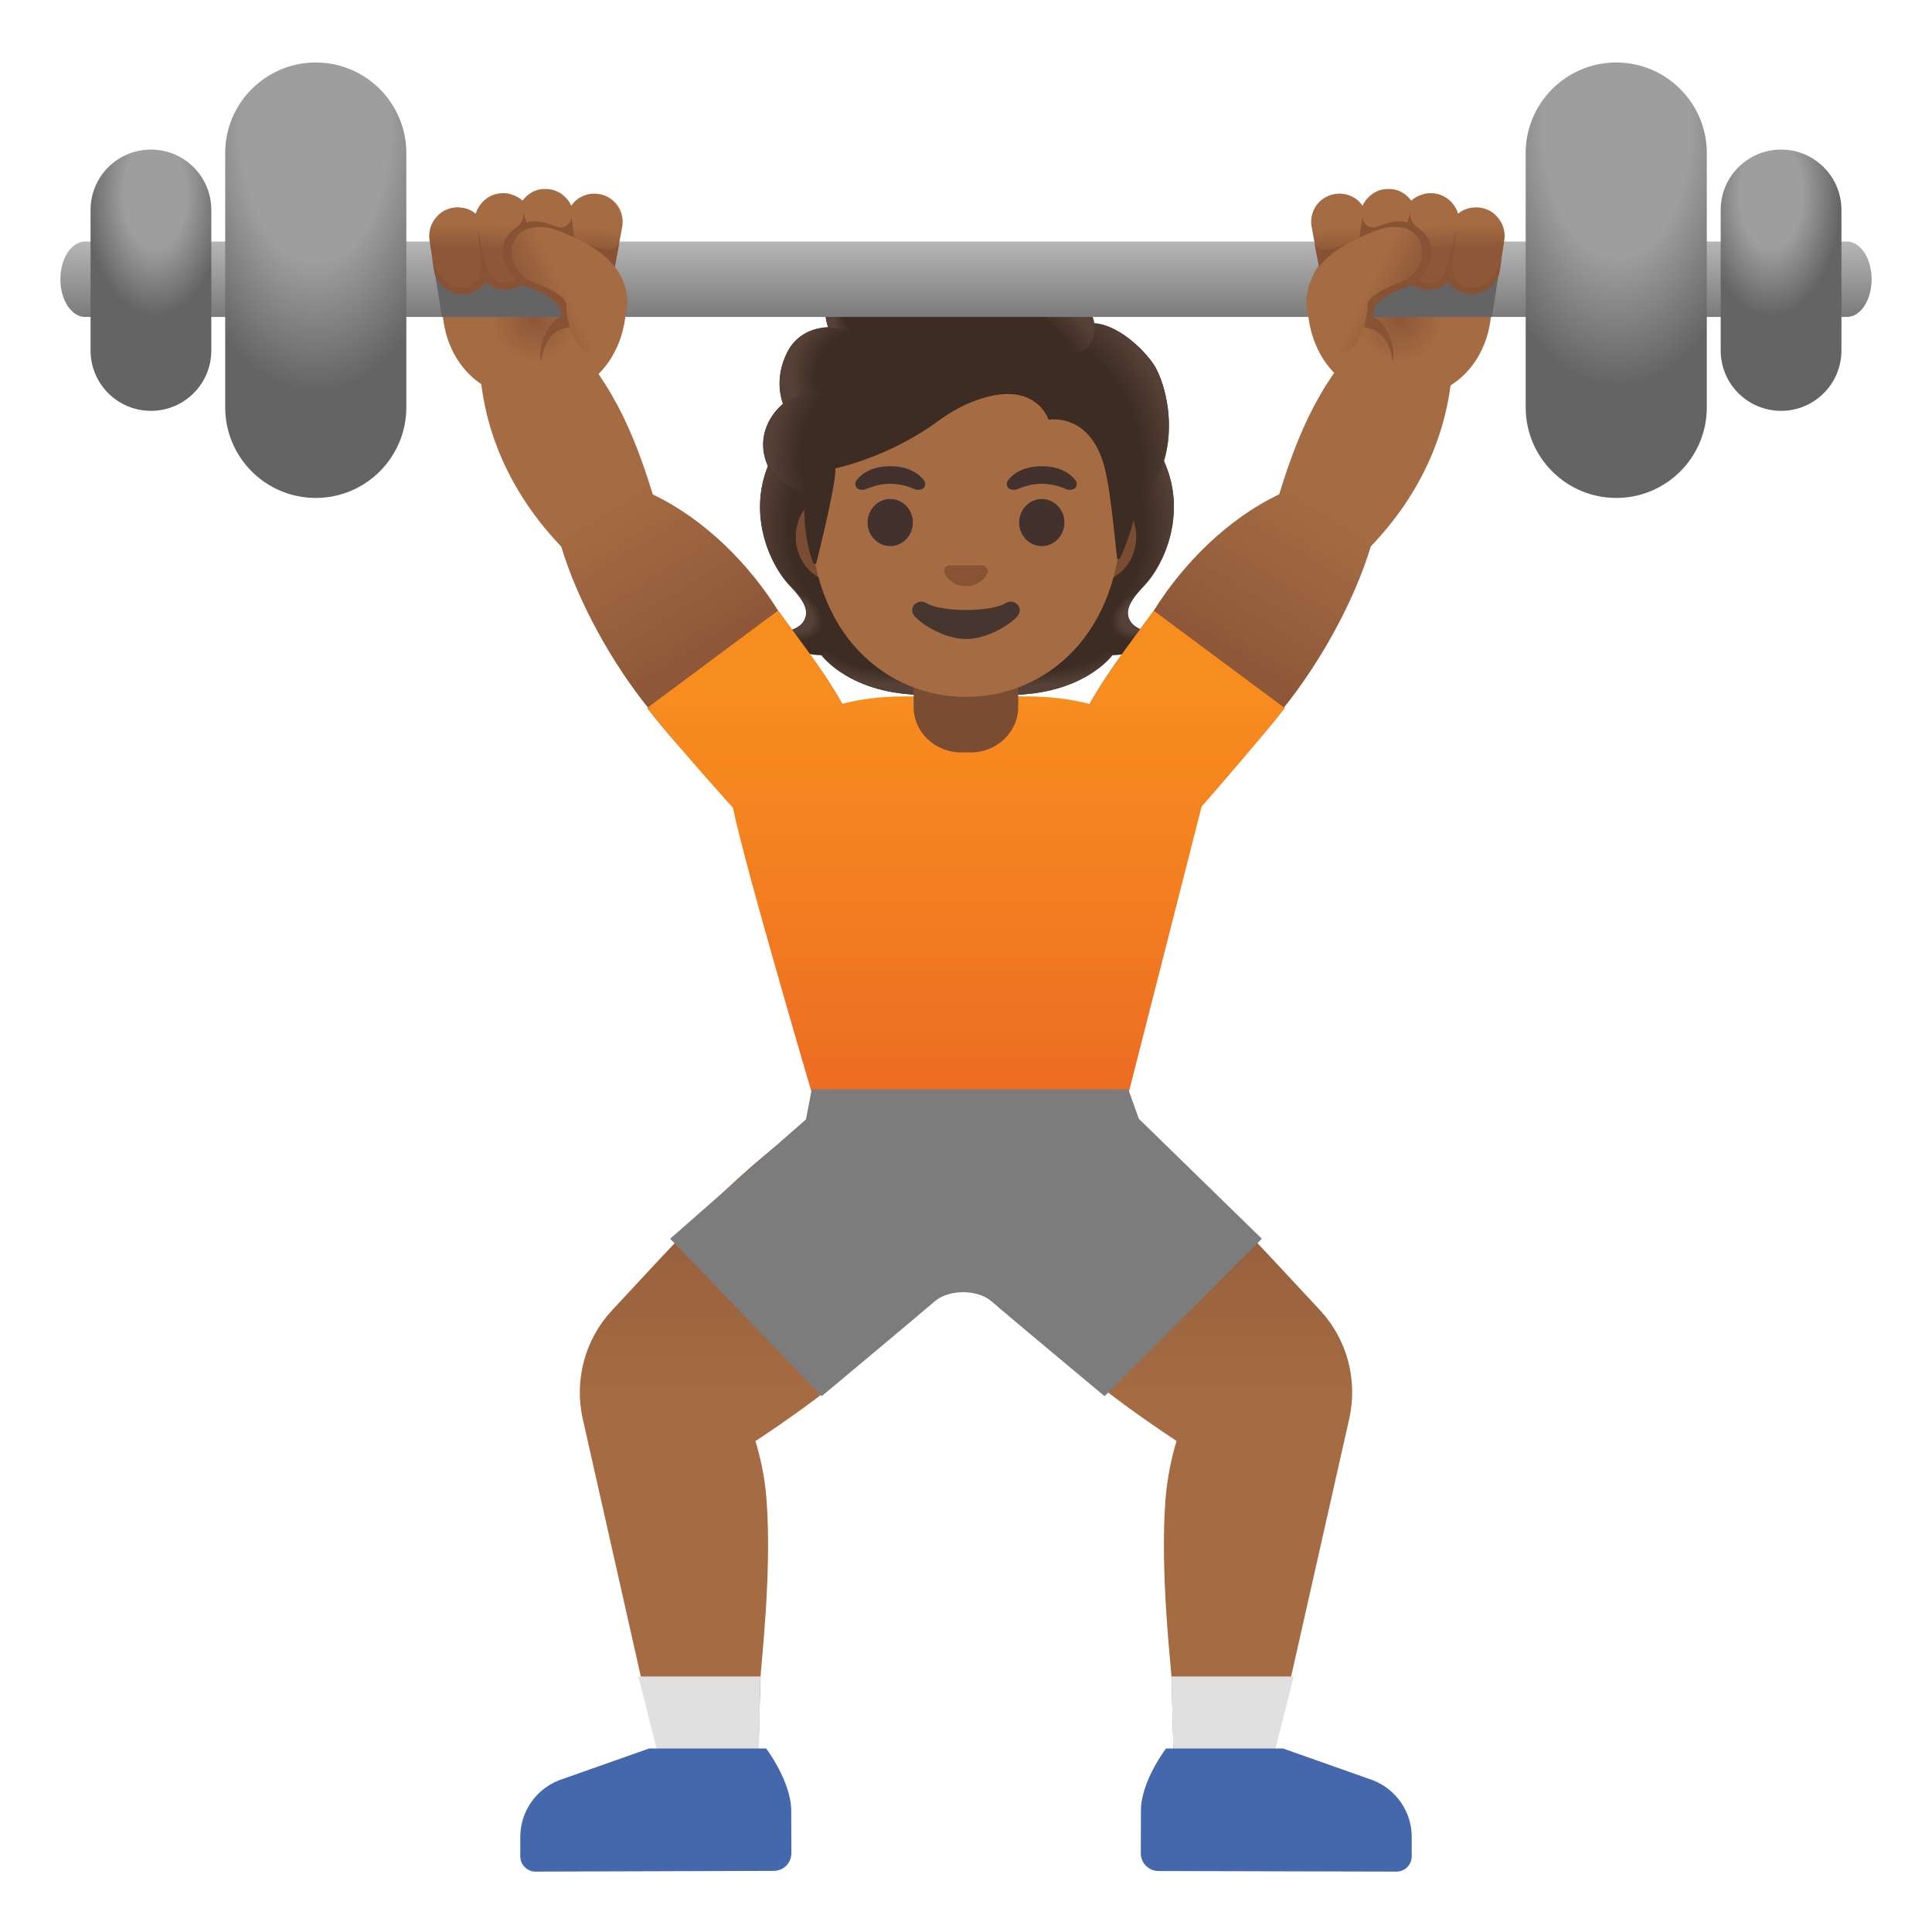 <?xml version="1.0" encoding="utf-8"?>
<!-- Generator: Adobe Illustrator 24.0.3, SVG Export Plug-In . SVG Version: 6.00 Build 0)  -->
<svg version="1.1" id="Layer_1" xmlns="http://www.w3.org/2000/svg" x="0px" y="0px"
     viewBox="0 0 128 128" style="enable-background:new 0 0 128 128;" xml:space="preserve">
<linearGradient id="leg_2_" gradientUnits="userSpaceOnUse" x1="77.018" y1="71.379" x2="77.018" y2="109.706" gradientTransform="matrix(1 0 0 1 0 2)">
	<stop  offset="0" style="stop-color:#8D5738"/>
	<stop  offset="0.5" style="stop-color:#A56C43"/>
</linearGradient>
<path id="leg_1_" style="fill:url(#leg_2_);" d="M87.45,86.8c-1.78-1.92-4.11-4.42-6.15-6.58c-3.96-4.17-8.8-7.29-8.8-7.29
	l-8.05,8.64c0,0,3.13,5.76,7.12,9.19c1.95,1.68,4.39,3.39,6.38,4.71c-0.3,0.99-0.6,2.28-0.73,3.82c-0.38,4.78,0.36,11.08,0.39,11.78
	c0.12,3.66,0.16,6.37,0.16,6.37l6.34-0.02L89.39,94C89.97,91.43,89.25,88.73,87.45,86.8z"/>
<linearGradient id="leg_3_" gradientUnits="userSpaceOnUse" x1="50.982" y1="71.379" x2="50.982" y2="109.706" gradientTransform="matrix(1 0 0 1 0 2)">
	<stop  offset="0" style="stop-color:#8D5738"/>
	<stop  offset="0.5" style="stop-color:#A56C43"/>
</linearGradient>
<path id="leg" style="fill:url(#leg_3_);" d="M55.49,72.93c0,0-4.84,3.12-8.79,7.3c-2.04,2.16-4.37,4.66-6.15,6.58
	c-1.8,1.93-2.52,4.63-1.94,7.2l5.28,23.42l6.34,0.02c0,0,0.04-2.71,0.16-6.37c0.02-0.7,0.77-7,0.39-11.78
	c-0.12-1.54-0.43-2.83-0.73-3.82c1.99-1.32,4.43-3.03,6.38-4.71c3.99-3.43,7.12-9.19,7.12-9.19L55.49,72.93z"/>
<polygon id="sock_1_" style="fill:#E0E0E0;" points="42.29,111.07 43.9,117.42 50.24,117.44 50.38,111.07 "/>
<path id="shoe_1_" style="fill:#4568AD;" d="M52.42,119.94c-0.01-1.92-1.66-4.1-1.66-4.1h-7.75l-5.98,2.11
	c-1.54,0.61-2.56,2.09-2.56,3.75v1.28c0,0.56,0.45,1.02,1.01,1.02l15.79-0.05c0.64,0,1.16-0.52,1.16-1.17L52.42,119.94z"/>
<polygon id="sock" style="fill:#E0E0E0;" points="77.61,111.07 77.78,117.44 84.11,117.42 85.71,111.07 "/>
<path id="shoe" style="fill:#4568AD;" d="M90.97,117.95L85,115.84h-7.75c0,0-1.66,2.18-1.66,4.11l-0.01,2.84
	c0,0.64,0.52,1.16,1.16,1.17L92.52,124c0.56,0,1.01-0.45,1.01-1.02v-1.28C93.53,120.04,92.51,118.56,90.97,117.95z"/>
<g id="hairGroup">
	<path id="hair_3_" style="fill:#3C2C23;" d="M74.86,41.11c-0.39-0.7,0.11-1.42,0.94-2.3c1.33-1.4,2.78-4.66,1.44-7.97
		c0.01-0.02-0.26-0.58-0.26-0.59l-0.56-0.03c-0.18-0.03-6.27-0.04-12.36-0.04s-12.18,0.01-12.36,0.04c0,0-0.82,0.6-0.81,0.62
		c-1.35,3.31,0.1,6.56,1.44,7.97c0.84,0.88,1.33,1.6,0.94,2.3c-0.37,0.68-1.49,0.78-1.49,0.78s0.26,0.7,0.88,1.08
		c0.57,0.35,1.28,0.43,1.76,0.44c0,0,1.9,2.63,6.87,2.63l2.77,0l2.77,0c4.97,0,6.87-2.63,6.87-2.63c0.49-0.01,1.19-0.09,1.76-0.44
		c0.62-0.38,0.88-1.08,0.88-1.08S75.23,41.8,74.86,41.11z"/>
	<g id="hairHighlights_1_">
		
			<radialGradient id="SVGID_1_" cx="109.646" cy="42.861" r="7.242" gradientTransform="matrix(1 0 0 -0.491 -41.072 62.879)" gradientUnits="userSpaceOnUse">
			<stop  offset="0.728" style="stop-color:#554138;stop-opacity:0"/>
			<stop  offset="1" style="stop-color:#554138"/>
		</radialGradient>
		<path style="fill:url(#SVGID_1_);" d="M64.06,46.04v-2.92l8.84-0.7l0.8,0.99c0,0-1.9,2.63-6.87,2.63L64.06,46.04z"/>
		
			<radialGradient id="SVGID_2_" cx="103.996" cy="37.956" r="2.14" gradientTransform="matrix(-0.906 0.424 0.314 0.672 157.967 -28.83)" gradientUnits="userSpaceOnUse">
			<stop  offset="0.663" style="stop-color:#554138"/>
			<stop  offset="1" style="stop-color:#554138;stop-opacity:0"/>
		</radialGradient>
		<path style="fill:url(#SVGID_2_);" d="M73.68,42.14c-1.32-2.01,1.61-2.76,1.61-2.76s0,0,0,0c-0.51,0.63-0.74,1.19-0.44,1.73
			c0.37,0.68,1.49,0.78,1.49,0.78S74.82,43.24,73.68,42.14z"/>
		
			<radialGradient id="SVGID_3_" cx="110.132" cy="34.801" r="9.401" gradientTransform="matrix(-0.075 -0.997 -0.831 0.062 107.303 142.355)" gradientUnits="userSpaceOnUse">
			<stop  offset="0.725" style="stop-color:#554138;stop-opacity:0"/>
			<stop  offset="1" style="stop-color:#554138"/>
		</radialGradient>
		<path style="fill:url(#SVGID_3_);" d="M77.24,30.85c1.31,3.2-0.07,6.5-1.36,7.89c-0.18,0.19-0.93,0.93-1.1,1.52
			c0,0-2.95-4.12-3.83-6.53c-0.18-0.49-0.34-0.99-0.36-1.51c-0.02-0.39,0.04-0.85,0.27-1.18c0.28-0.41,6.24-0.52,6.24-0.52
			C77.09,30.51,77.24,30.85,77.24,30.85z"/>
		
			<radialGradient id="SVGID_4_" cx="59.899" cy="32.408" r="9.401" gradientTransform="matrix(0.075 -0.997 0.831 0.062 26.571 92.41)" gradientUnits="userSpaceOnUse">
			<stop  offset="0.725" style="stop-color:#554138;stop-opacity:0"/>
			<stop  offset="1" style="stop-color:#554138"/>
		</radialGradient>
		<path style="fill:url(#SVGID_4_);" d="M50.89,30.85c-1.31,3.2,0.07,6.5,1.36,7.89c0.18,0.19,0.93,0.93,1.1,1.52
			c0,0,2.95-4.12,3.83-6.53c0.18-0.49,0.34-0.99,0.36-1.51c0.02-0.39-0.04-0.85-0.27-1.18c-0.28-0.41-0.6-0.3-1.06-0.3
			c-0.89,0-4.79-0.23-5.09-0.23C51.13,30.51,50.89,30.85,50.89,30.85z"/>
		
			<radialGradient id="SVGID_5_" cx="61.562" cy="42.861" r="7.242" gradientTransform="matrix(-1 0 0 -0.491 121.124 62.879)" gradientUnits="userSpaceOnUse">
			<stop  offset="0.728" style="stop-color:#554138;stop-opacity:0"/>
			<stop  offset="1" style="stop-color:#554138"/>
		</radialGradient>
		<path style="fill:url(#SVGID_5_);" d="M64.07,46.04v-2.92l-8.84-0.7l-0.8,0.99c0,0,1.9,2.63,6.87,2.63L64.07,46.04z"/>
		
			<radialGradient id="SVGID_6_" cx="52.1" cy="39.099" r="2.14" gradientTransform="matrix(0.906 0.424 -0.314 0.672 17.533 -7.604)" gradientUnits="userSpaceOnUse">
			<stop  offset="0.663" style="stop-color:#554138"/>
			<stop  offset="1" style="stop-color:#554138;stop-opacity:0"/>
		</radialGradient>
		<path style="fill:url(#SVGID_6_);" d="M54.46,42.14c1.33-2.01-1.61-2.76-1.61-2.76s0,0,0,0c0.51,0.63,0.74,1.19,0.44,1.73
			c-0.37,0.68-1.49,0.78-1.49,0.78S53.31,43.24,54.46,42.14z"/>
	</g>
</g>
<linearGradient id="arm_2_" gradientUnits="userSpaceOnUse" x1="80.671" y1="41.656" x2="93.508" y2="20.633" gradientTransform="matrix(1 0 0 1 0 2)">
	<stop  offset="0" style="stop-color:#8D5738"/>
	<stop  offset="0.5" style="stop-color:#A56C43"/>
</linearGradient>
<path id="arm_1_" style="fill:url(#arm_2_);" d="M96.26,23.12l-4.54-2.29c-3.63,3.56-5.35,6.61-6.97,11.92
	c-3.43,1.63-6.39,4.62-8.31,7.71c-2.04,2.81-3.32,4.37-4.79,7.16c-1.11,2.12-0.31,4.48,1.7,5.95c0.95,0.7,1.72,1,2.47,1
	c0.84,0,1.64-0.39,2.62-1.05c2.07-1.18,4.88-4.3,6.68-6.62l-0.05-0.03c2.29-2.85,4.6-6.87,5.75-10.67
	C94.04,32.84,96.26,28.43,96.26,23.12z"/>
<linearGradient id="arm_3_" gradientUnits="userSpaceOnUse" x1="47.197" y1="41.477" x2="34.267" y2="20.733" gradientTransform="matrix(1 0 0 1 0 2)">
	<stop  offset="0" style="stop-color:#8D5738"/>
	<stop  offset="0.5" style="stop-color:#A56C43"/>
</linearGradient>
<path id="arm" style="fill:url(#arm_3_);" d="M56.35,47.63c-1.47-2.79-2.75-4.35-4.79-7.16c-1.92-3.09-4.88-6.08-8.31-7.71
	c-1.63-5.33-3.35-8.37-6.98-11.93l-4.53,2.3c0,5.31,2.22,9.71,5.44,13.08c1.15,3.79,3.45,7.82,5.75,10.67l-0.05,0.03
	c1.8,2.32,4.61,5.44,6.68,6.62c0.98,0.66,1.78,1.05,2.62,1.05c0.75,0,1.52-0.31,2.47-1C56.65,52.11,57.46,49.74,56.35,47.63z"/>
<linearGradient id="shirt_1_" gradientUnits="userSpaceOnUse" x1="64" y1="44.123" x2="64" y2="69.62" gradientTransform="matrix(1 0 0 1 0 2)">
	<stop  offset="0" style="stop-color:#F78C1F"/>
	<stop  offset="0.494" style="stop-color:#F37F20"/>
	<stop  offset="1" style="stop-color:#ED6D23"/>
</linearGradient>
<path id="shirt" style="fill:url(#shirt_1_);" d="M76.44,40.46c-1.79,2.46-2.99,3.97-4.25,6.18c-1.23-0.32-2.62-0.5-4.16-0.5h-8.17
	c-1.51,0-2.86,0.18-4.06,0.49c-1.26-2.21-2.46-3.72-4.25-6.18l-8.67,6.45c1.8,2.32,5.68,6.62,5.68,6.62
	c0.83,4.06,5.61,20.2,5.61,20.2h20.27l5.17-20.28c0,0,3.75-4.28,5.51-6.53L76.44,40.46z"/>
<path id="neck" style="fill:#7A4C32;" d="M60.53,46.84c0,1.66,1.41,3.01,3.15,3.01h0.63c1.74,0,3.15-1.35,3.15-3.01v-3.67h-6.93
	L60.53,46.84z"/>
<path id="ears" style="fill:#7A4C32;" d="M55.54,38.6c-1.55,0-2.82-1.36-2.82-3.03s1.26-3.03,2.82-3.03h16.92
	c1.55,0,2.82,1.36,2.82,3.03s-1.26,3.03-2.82,3.03H55.54z"/>
<path id="head" style="fill:#A56C43;" d="M64,19.95L64,19.95L64,19.95c-5.36,0-10.32,5.73-10.32,13.97c0,8.2,5.11,12.25,10.32,12.25
	s10.32-4.05,10.32-12.25C74.32,25.68,69.36,19.95,64,19.95z"/>
<path id="nose" style="fill:#875334;" d="M65.19,37.49c-0.03-0.01-0.07-0.02-0.1-0.03H62.9c-0.03,0-0.07,0.01-0.1,0.03
	c-0.2,0.08-0.31,0.29-0.21,0.51c0.09,0.22,0.53,0.83,1.41,0.83c0.88,0,1.31-0.61,1.41-0.83C65.5,37.78,65.39,37.57,65.19,37.49z"/>
<path id="mouth" style="fill:#473530;" d="M66.6,39.97c-0.99,0.59-4.22,0.59-5.2,0c-0.57-0.34-1.15,0.18-0.91,0.69
	c0.23,0.51,2,1.68,3.52,1.68s3.27-1.17,3.5-1.68S67.17,39.63,66.6,39.97z"/>
<g id="eyes">
	<ellipse style="fill:#42312C;" cx="58.98" cy="34.62" rx="1.5" ry="1.56"/>
	<ellipse style="fill:#42312C;" cx="69.02" cy="34.62" rx="1.5" ry="1.56"/>
</g>
<g id="eyebrows">
	<path style="fill:#42312C;" d="M61.21,31.82c-0.29-0.38-0.95-0.93-2.23-0.93c-1.29,0-1.95,0.55-2.23,0.93
		c-0.13,0.17-0.09,0.36-0.01,0.48c0.08,0.11,0.32,0.21,0.59,0.12s0.78-0.36,1.65-0.37c0.87,0.01,1.39,0.27,1.65,0.37
		c0.27,0.09,0.51-0.01,0.59-0.12C61.31,32.18,61.34,31.99,61.21,31.82z"/>
	<path style="fill:#42312C;" d="M71.25,31.82c-0.29-0.38-0.95-0.93-2.23-0.93c-1.29,0-1.95,0.55-2.23,0.93
		c-0.13,0.17-0.09,0.36-0.01,0.48c0.08,0.11,0.32,0.21,0.59,0.12s0.78-0.36,1.65-0.37c0.87,0.01,1.39,0.27,1.65,0.37
		c0.27,0.09,0.51-0.01,0.59-0.12C71.35,32.18,71.38,31.99,71.25,31.82L71.25,31.82z"/>
</g>
<g id="hairGroup_1_">
	<path id="hair_2_" style="fill:#3C2C23;" d="M76.46,24.19c-0.75-1.14-2.45-2.67-3.96-2.77c-0.24-1.46-1.81-2.7-3.32-3.17
		c-4.09-1.3-6.75,0.16-8.19,0.94c-0.3,0.16-2.22,1.23-3.56,0.46c-0.84-0.48-0.83-1.77-0.83-1.77s-2.64,1-1.74,3.8
		c-0.9,0.04-2.09,0.42-2.72,1.69c-0.75,1.51-0.48,2.78-0.27,3.39c-0.78,0.66-1.76,2.07-1.09,3.9c0.51,1.38,2.53,2.01,2.53,2.01
		c-0.14,2.48,0.32,4,0.56,4.62c0.04,0.11,0.2,0.1,0.22-0.01c0.31-1.23,1.35-5.5,1.25-6.25c0,0,3.51-0.7,6.85-3.16
		c0.68-0.5,1.42-0.93,2.2-1.24c4.2-1.67,5.08,1.18,5.08,1.18s2.91-0.56,3.79,3.49c0.33,1.52,0.56,3.94,0.74,5.64
		c0.01,0.12,0.18,0.15,0.22,0.03c0.29-0.67,0.88-2.01,1.02-3.37c0.05-0.48,1.34-1.11,1.9-3.17C77.92,27.65,77,25.01,76.46,24.19z"/>
	<g id="hairHighlights">
		
			<radialGradient id="SVGID_7_" cx="69.378" cy="29.603" r="11.019" gradientTransform="matrix(0.308 0.952 -0.706 0.228 69.195 -43.035)" gradientUnits="userSpaceOnUse">
			<stop  offset="0.699" style="stop-color:#554138;stop-opacity:0"/>
			<stop  offset="1" style="stop-color:#554138"/>
		</radialGradient>
		<path style="fill:url(#SVGID_7_);" d="M75.27,33.58c0.05-0.48,1.34-1.11,1.9-3.17c0.06-0.22,0.11-0.44,0.15-0.67
			c0.45-2.5-0.36-4.8-0.86-5.56c-0.7-1.06-2.2-2.44-3.62-2.73c-0.12-0.02-0.24-0.03-0.36-0.04c0,0,0.1,0.66-0.17,1.19
			c-0.35,0.69-1.05,0.85-1.05,0.85C74.96,27.17,74.7,30.27,75.27,33.58z"/>
		
			<radialGradient id="SVGID_8_" cx="58.541" cy="16.376" r="2.889" gradientTransform="matrix(0.881 0.473 -0.56 1.045 16.479 -27.056)" gradientUnits="userSpaceOnUse">
			<stop  offset="0.58" style="stop-color:#554138"/>
			<stop  offset="1" style="stop-color:#554138;stop-opacity:0"/>
		</radialGradient>
		<path style="fill:url(#SVGID_8_);" d="M61.89,18.71c-0.34,0.16-0.64,0.33-0.9,0.47c-0.3,0.16-2.22,1.23-3.56,0.46
			c-0.83-0.47-0.83-1.73-0.83-1.77c-0.38,0.49-1.53,3.95,1.83,4.18c1.45,0.1,2.35-1.17,2.88-2.24
			C61.5,19.43,61.81,18.86,61.89,18.71z"/>
		
			<radialGradient id="SVGID_9_" cx="164.404" cy="66.859" r="8.882" gradientTransform="matrix(-0.938 -0.394 0.218 -0.528 204.944 123.14)" gradientUnits="userSpaceOnUse">
			<stop  offset="0.699" style="stop-color:#554138;stop-opacity:0"/>
			<stop  offset="1" style="stop-color:#554138"/>
		</radialGradient>
		<path style="fill:url(#SVGID_9_);" d="M68.75,18.11c2.26,0.61,3.37,1.76,3.74,3.3c0.11,0.45,0.24,4.66-7.8-0.12
			c-2.99-1.78-2.17-2.9-1.82-3.02C64.23,17.78,66.22,17.43,68.75,18.11z"/>
		
			<radialGradient id="SVGID_10_" cx="57.734" cy="18.539" r="2.652" gradientTransform="matrix(1 0 0 1.223 0 -2.322)" gradientUnits="userSpaceOnUse">
			<stop  offset="0.702" style="stop-color:#554138;stop-opacity:0"/>
			<stop  offset="1" style="stop-color:#554138"/>
		</radialGradient>
		<path style="fill:url(#SVGID_10_);" d="M56.59,17.87c-0.01,0-0.01,0-0.02,0.01c0,0,0,0,0,0c-0.29,0.12-2.55,1.17-1.71,3.79
			l2.41,0.39C55.15,19.9,56.6,17.86,56.59,17.87C56.6,17.86,56.6,17.87,56.59,17.87z"/>
		
			<radialGradient id="SVGID_11_" cx="59.595" cy="24.791" r="4.974" gradientTransform="matrix(-0.966 -0.26 0.243 -0.904 108.89 62.925)" gradientUnits="userSpaceOnUse">
			<stop  offset="0.66" style="stop-color:#554138;stop-opacity:0"/>
			<stop  offset="1" style="stop-color:#554138"/>
		</radialGradient>
		<path style="fill:url(#SVGID_11_);" d="M56.36,21.91l-1.49-0.24c-0.06,0-0.26,0.02-0.36,0.03c-0.84,0.12-1.82,0.55-2.36,1.66
			c-0.57,1.19-0.56,2.22-0.4,2.9c0.04,0.23,0.14,0.49,0.14,0.49s0.74-0.7,2.49-0.74L56.36,21.91z"/>
		
			<radialGradient id="SVGID_12_" cx="56.063" cy="28.232" r="5.222" gradientTransform="matrix(0.991 0.136 -0.192 1.392 6.058 -17.103)" gradientUnits="userSpaceOnUse">
			<stop  offset="0.598" style="stop-color:#554138;stop-opacity:0"/>
			<stop  offset="1" style="stop-color:#554138"/>
		</radialGradient>
		<path style="fill:url(#SVGID_12_);" d="M51.81,26.81c-0.73,0.65-1.72,2.1-0.99,3.9c0.55,1.36,2.5,1.95,2.5,1.95
			c0,0.01,0.39,0.12,0.59,0.12L54.37,26c-0.94,0-1.84,0.28-2.42,0.68C51.96,26.7,51.81,26.8,51.81,26.81z"/>
	</g>
</g>
<radialGradient id="hand_2_" cx="35.39" cy="19.198" r="5.677" gradientTransform="matrix(1 0 0 1 0 2)" gradientUnits="userSpaceOnUse">
	<stop  offset="0" style="stop-color:#8D5738"/>
	<stop  offset="0.5" style="stop-color:#A56C43"/>
</radialGradient>
<path id="hand_1_" style="fill:url(#hand_2_);" d="M40.26,17.16c-0.9-0.53-5.17-1.2-8.12-1.2c-1.62,0-2.83,0.21-2.83,0.76
	l-0.01,3.43c-0.01,3.45,2.24,6.27,5.96,6.28h0.01C42.01,26.43,42.54,18.49,40.26,17.16z"/>
<path id="tone_3_" style="fill:#875334;" d="M40.02,20.82c-0.04,0.13-0.39,0.26-0.77,0.36h-0.01c-0.44,0.11-0.96,0.33-1.93,0.6
	c-1.35,0.38-1.46,2.19-1.46,2.19c-0.25-0.94,0.39-2.59,1.28-2.97v-0.01c0.42-0.2,0.89-0.31,1.39-0.39c0.08-0.01,0.28-0.02,0.53-0.01
	h0.01C39.51,20.6,40.07,20.66,40.02,20.82z"/>
<g id="weights">
	
		<linearGradient id="SVGID_13_" gradientUnits="userSpaceOnUse" x1="64" y1="13.379" x2="64" y2="19.437" gradientTransform="matrix(1 0 0 1 0 2)">
		<stop  offset="0" style="stop-color:#BDBDBD"/>
		<stop  offset="1" style="stop-color:#757575"/>
	</linearGradient>
	<path style="fill:url(#SVGID_13_);" d="M124,18.5c0,1.38-0.73,2.5-1.64,2.5H5.64c-0.9,0-1.64-1.12-1.64-2.5S4.74,16,5.64,16h116.71
		C123.26,16,124,17.12,124,18.5z"/>
	
		<radialGradient id="SVGID_14_" cx="-102.258" cy="115.861" r="24.348" gradientTransform="matrix(1.230000e-13 0.902 0.507 -3.900000e-14 -37.874 100.877)" gradientUnits="userSpaceOnUse">
		<stop  offset="0.396" style="stop-color:#9E9E9E"/>
		<stop  offset="0.79" style="stop-color:#646464"/>
	</radialGradient>
	<path style="fill:url(#SVGID_14_);" d="M20.92,32.99c3.31,0,6-2.69,6-6V10.14c0-3.31-2.69-6-6-6s-6,2.69-6,6v16.85
		C14.92,30.3,17.6,32.99,20.92,32.99z"/>
	
		<radialGradient id="SVGID_15_" cx="-1251.918" cy="123.75" r="24.348" gradientTransform="matrix(-1.230000e-13 0.902 -0.507 -3.900000e-14 169.876 1137.497)" gradientUnits="userSpaceOnUse">
		<stop  offset="0.396" style="stop-color:#9E9E9E"/>
		<stop  offset="0.79" style="stop-color:#646464"/>
	</radialGradient>
	<path style="fill:url(#SVGID_15_);" d="M107.08,32.99c-3.31,0-6-2.69-6-6V10.14c0-3.31,2.69-6,6-6s6,2.69,6,6v16.85
		C113.08,30.3,110.4,32.99,107.08,32.99z"/>
	
		<radialGradient id="SVGID_16_" cx="-172.46" cy="114.075" r="3.543" gradientTransform="matrix(1.333 0 0 -2.306 240.163 275.933)" gradientUnits="userSpaceOnUse">
		<stop  offset="0.441" style="stop-color:#9E9E9E"/>
		<stop  offset="0.985" style="stop-color:#646464"/>
	</radialGradient>
	<path style="fill:url(#SVGID_16_);" d="M10,27.22c2.21,0,4-1.79,4-4v-9.31c0-2.21-1.79-4-4-4s-4,1.79-4,4v9.31
		C6,25.43,7.79,27.22,10,27.22z"/>
	
		<radialGradient id="SVGID_17_" cx="-1204.1" cy="114.075" r="3.543" gradientTransform="matrix(-1.333 0 0 -2.306 -1487.734 275.933)" gradientUnits="userSpaceOnUse">
		<stop  offset="0.441" style="stop-color:#9E9E9E"/>
		<stop  offset="0.985" style="stop-color:#646464"/>
	</radialGradient>
	<path style="fill:url(#SVGID_17_);" d="M118,27.22c-2.21,0-4-1.79-4-4v-9.31c0-2.21,1.79-4,4-4s4,1.79,4,4v9.31
		C122,25.43,120.21,27.22,118,27.22z"/>
</g>
<polygon id="bar_x5F_shadow_1_" style="fill:#646464;" points="38.61,21 29.28,21 28.48,16 38.61,16 "/>
<linearGradient id="finger_4_" gradientUnits="userSpaceOnUse" x1="34.798" y1="14.626" x2="34.903" y2="11.312" gradientTransform="matrix(1 0 0 1 0 2)">
	<stop  offset="0" style="stop-color:#8D5738"/>
	<stop  offset="0.5" style="stop-color:#A56C43"/>
</linearGradient>
<path id="finger_3_" style="fill:url(#finger_4_);" d="M41.22,15.04l-0.29,1.55l-0.06,0.34l-0.14,0.75l-0.08,0.44
	c-0.17,0.9-0.96,1.53-1.84,1.53c-0.11,0-0.23-0.01-0.34-0.03c-0.46-0.08-0.85-0.32-1.12-0.68c-0.33,0.3-0.76,0.47-1.23,0.47
	c-0.28,0-1.16-0.39-1.31-0.54c-0.04-0.04-0.08-0.08-0.11-0.13c-0.04,0.03-0.08,0.07-0.12,0.1c-0.02,0.01-0.59,0.35-1.17,0.34
	c-0.54-0.01-1.08-0.34-1.24-0.5c-0.16,0.23-0.38,0.43-0.64,0.57c-0.18,0.11-0.38,0.18-0.6,0.21c-0.1,0.02-0.2,0.03-0.3,0.03
	c-0.4,0-0.79-0.13-1.11-0.37c-0.42-0.3-0.69-0.74-0.76-1.24l-0.13-0.85v-0.01l-0.17-1.09c-0.08-0.5,0.04-1,0.34-1.41
	c0.3-0.42,0.74-0.69,1.24-0.76c0.12-0.02,0.24-0.03,0.36-0.02c0.03,0,0.07,0,0.1,0.01c0.32,0.02,0.64,0.13,0.92,0.33
	c0.04,0.03,0.07,0.06,0.1,0.08c0.06-0.23,0.18-0.45,0.33-0.63c0.04-0.06,0.08-0.11,0.13-0.16c0.06-0.07,0.11-0.1,0.13-0.12
	c0.01,0,0.01-0.01,0.01-0.01c0.3-0.26,0.69-0.42,1.12-0.44c0.14-0.01,0.28,0,0.41,0.02c0.1,0.02,0.19,0.05,0.28,0.08
	c0.26,0.08,0.49,0.21,0.69,0.39c0.06-0.08,0.13-0.16,0.2-0.23c0.1-0.1,0.21-0.19,0.32-0.26c0.06-0.04,0.13-0.07,0.19-0.11
	c0.25-0.12,0.53-0.18,0.82-0.17c0.32,0,0.63,0.08,0.91,0.24c0.05,0.02,0.09,0.05,0.13,0.08c0.1,0.07,0.19,0.15,0.28,0.24
	c0.16,0.16,0.29,0.35,0.38,0.55c0.12-0.18,0.28-0.35,0.47-0.48c0.04-0.03,0.09-0.06,0.14-0.08c0.2-0.11,0.41-0.19,0.63-0.22
	c0.21-0.03,0.42-0.03,0.63,0.01c0.5,0.09,0.92,0.37,1.21,0.78C41.21,14.06,41.31,14.55,41.22,15.04z"/>
<path id="pants" style="fill:#7C7C7C;" d="M75.45,74.12l-0.7-1.96H53.78l-0.38,2l-9,7.91L54.44,92.5c0,0,6.79-5.67,7.4-6.21
	c0.67-0.6,1.48-0.67,1.97-0.68c0.49,0.01,1.3,0.08,1.97,0.68c0.61,0.55,7.4,6.21,7.4,6.21L83.6,82.07L75.45,74.12z"/>
<path id="tone_2_" style="fill:#875334;" d="M41.03,16.12c-0.35,0.9-2.25,0.04-2.97-0.33c-0.11-0.88-0.22-1.46-0.22-1.46s0,0,0,0.01
	c0.03,0.5-0.47,0.86-0.94,0.68c-0.53-0.21-1.14-0.38-1.58-0.36c-0.17,0.01-0.31,0.04-0.44,0.08c-0.12-0.39-0.19-0.65-0.19-0.65
	s0,0.04,0,0.11c-0.02,0.34-0.18,0.66-0.46,0.85c-1.09,0.71-1.37,2.05-0.08,3.48c-0.44,0.3-1.13,0.28-1.52-0.12
	c-0.5-0.5-0.71-2.09-1-3.27c0.09,0.84,0.34,2.34,0.22,2.92c-0.15,0.7-0.85,1.14-1.55,0.97c-0.61-0.15-1.33-0.64-1.68-1.99l0.13,0.85
	c0.07,0.5,0.34,0.94,0.76,1.24c0.32,0.24,0.71,0.37,1.11,0.37c0.1,0,0.2-0.01,0.3-0.03c0.19-0.03,0.36-0.09,0.52-0.17
	c0.01-0.01,0.03-0.01,0.04-0.02c0.01-0.01,0.03-0.01,0.04-0.02l0,0c0.42-0.23,0.63-0.55,0.64-0.57c0.05,0.08,0.57,0.51,1.2,0.51
	c0.87,0,1.21-0.35,1.21-0.35c0.08,0.05,0.16,0.09,0.24,0.12c0.06,0.02,2.4,0.81,2.31,1.7c-0.01,0.11,0,0.22,0.01,0.33v0.04
	c0,0,0,0,0,0.01c0.03,0.26,0.09,0.51,0.18,0.74l0.01-0.01c0.24-0.19,0.82-0.03,0.87-0.37c0.19-1.29,0.14-2.83,0.02-4.15l2.52,0.42
	L41.03,16.12z"/>
<linearGradient id="finger_5_" gradientUnits="userSpaceOnUse" x1="35.008" y1="18.332" x2="40.307" y2="15.679" gradientTransform="matrix(1 0 0 1 0 2)">
	<stop  offset="0" style="stop-color:#8D5738"/>
	<stop  offset="0.469" style="stop-color:#A56C43"/>
</linearGradient>
<path id="finger_2_" style="fill:url(#finger_5_);" d="M41.51,19.38c-0.49-2.69-3.74-3.81-4.96-4.24c-0.15-0.05-2.38-0.58-2.65,1.4
	c-0.12,0.86,0.53,1.8,1.36,2.12c2.27,0.87,2.26,1.35,2.26,1.67c-0.01,0.83,0.45,2.4,1.17,2.87c0.15,0.1,0.32,0.16,0.48,0.16
	c0.1,0,0.2-0.02,0.3-0.06C40.88,22.71,41.79,20.95,41.51,19.38z"/>
<radialGradient id="hand_3_" cx="39.39" cy="19.198" r="5.677" gradientTransform="matrix(-1 0 0 1 132.12 2)" gradientUnits="userSpaceOnUse">
	<stop  offset="0" style="stop-color:#8D5738"/>
	<stop  offset="0.5" style="stop-color:#A56C43"/>
</radialGradient>
<path id="hand" style="fill:url(#hand_3_);" d="M87.86,17.16c0.9-0.53,5.17-1.2,8.12-1.2c1.62,0,2.83,0.21,2.83,0.76l0.01,3.43
	c0.01,3.45-2.24,6.27-5.96,6.28h-0.01C86.11,26.43,85.57,18.49,87.86,17.16z"/>
<path id="tone_1_" style="fill:#875334;" d="M88.1,20.82c0.04,0.13,0.39,0.26,0.77,0.36h0.01c0.44,0.11,0.96,0.33,1.93,0.6
	c1.35,0.38,1.46,2.19,1.46,2.19c0.25-0.94-0.39-2.59-1.28-2.97v-0.01c-0.42-0.2-0.89-0.31-1.39-0.39c-0.08-0.01-0.28-0.02-0.53-0.01
	h-0.01C88.61,20.6,88.05,20.66,88.1,20.82z"/>
<polygon id="bar_x5F_shadow" style="fill:#646464;" points="89.51,16 99.64,16 98.84,21 89.51,21 "/>
<linearGradient id="finger_6_" gradientUnits="userSpaceOnUse" x1="38.798" y1="14.626" x2="38.903" y2="11.312" gradientTransform="matrix(-1 0 0 1 132.12 2)">
	<stop  offset="0" style="stop-color:#8D5738"/>
	<stop  offset="0.5" style="stop-color:#A56C43"/>
</linearGradient>
<path id="finger_1_" style="fill:url(#finger_6_);" d="M86.9,15.04l0.29,1.55l0.06,0.34l0.14,0.75l0.08,0.44
	c0.17,0.9,0.96,1.53,1.84,1.53c0.11,0,0.23-0.01,0.34-0.03c0.46-0.08,0.85-0.32,1.12-0.68c0.33,0.3,0.76,0.47,1.23,0.47
	c0.28,0,1.16-0.39,1.31-0.54c0.04-0.04,0.08-0.08,0.11-0.13c0.04,0.03,0.08,0.07,0.12,0.1c0.02,0.01,0.59,0.35,1.17,0.34
	c0.54-0.01,1.07-0.34,1.24-0.5c0.16,0.23,0.38,0.43,0.64,0.57c0.18,0.11,0.38,0.18,0.6,0.21c0.1,0.02,0.2,0.03,0.3,0.03
	c0.4,0,0.79-0.13,1.11-0.37c0.42-0.3,0.69-0.74,0.76-1.24l0.13-0.85v-0.01l0.17-1.09c0.08-0.5-0.04-1-0.34-1.41
	c-0.3-0.42-0.74-0.69-1.24-0.76c-0.12-0.02-0.24-0.03-0.36-0.02c-0.03,0-0.07,0-0.1,0.01c-0.32,0.02-0.64,0.13-0.92,0.33
	c-0.04,0.03-0.07,0.06-0.1,0.08c-0.06-0.23-0.18-0.45-0.33-0.63c-0.04-0.06-0.08-0.11-0.13-0.16c-0.06-0.07-0.11-0.1-0.13-0.12
	C96,13.25,96,13.24,96,13.24c-0.3-0.26-0.69-0.42-1.12-0.44c-0.14-0.01-0.28,0-0.41,0.02c-0.1,0.02-0.19,0.05-0.28,0.08
	c-0.26,0.08-0.49,0.21-0.69,0.39c-0.06-0.08-0.13-0.16-0.2-0.23c-0.1-0.1-0.21-0.19-0.32-0.26c-0.06-0.04-0.13-0.07-0.19-0.11
	c-0.25-0.12-0.53-0.18-0.82-0.17c-0.32,0-0.63,0.08-0.91,0.24c-0.05,0.02-0.09,0.05-0.13,0.08c-0.1,0.07-0.19,0.15-0.28,0.24
	c-0.16,0.16-0.29,0.35-0.38,0.55c-0.12-0.18-0.28-0.35-0.47-0.48c-0.04-0.03-0.09-0.06-0.14-0.08c-0.2-0.11-0.41-0.19-0.63-0.22
	c-0.21-0.03-0.42-0.03-0.63,0.01c-0.5,0.09-0.92,0.37-1.21,0.78C86.91,14.06,86.81,14.55,86.9,15.04z"/>
<path id="tone" style="fill:#875334;" d="M87.09,16.12c0.35,0.9,2.25,0.04,2.97-0.33c0.11-0.88,0.22-1.46,0.22-1.46s0,0,0,0.01
	c-0.03,0.5,0.47,0.86,0.94,0.68c0.53-0.21,1.14-0.38,1.58-0.36c0.17,0.01,0.31,0.04,0.44,0.08c0.12-0.39,0.19-0.65,0.19-0.65
	s0,0.04,0,0.11c0.02,0.34,0.18,0.66,0.46,0.85c1.09,0.71,1.37,2.05,0.08,3.48c0.44,0.3,1.13,0.28,1.52-0.12
	c0.5-0.5,0.71-2.09,1-3.27c-0.09,0.84-0.34,2.34-0.22,2.92c0.14,0.7,0.85,1.14,1.55,0.97c0.61-0.15,1.33-0.64,1.68-1.99l-0.13,0.85
	c-0.07,0.5-0.34,0.94-0.76,1.24c-0.32,0.24-0.71,0.37-1.11,0.37c-0.1,0-0.2-0.01-0.3-0.03c-0.19-0.03-0.36-0.09-0.52-0.17
	c-0.01-0.01-0.03-0.01-0.04-0.02c-0.01-0.01-0.03-0.01-0.04-0.02l0,0c-0.42-0.23-0.63-0.55-0.64-0.57c-0.05,0.08-0.57,0.51-1.2,0.51
	c-0.87,0-1.21-0.35-1.21-0.35c-0.08,0.05-0.16,0.09-0.24,0.12c-0.07,0.02-2.39,0.81-2.31,1.7c0.01,0.11,0,0.22-0.01,0.33v0.04
	c0,0,0,0,0,0.01c-0.03,0.26-0.09,0.51-0.18,0.74l-0.01-0.01c-0.24-0.19-0.82-0.03-0.87-0.37c-0.19-1.29-0.14-2.83-0.02-4.15
	l-2.52,0.42L87.09,16.12z"/>
<linearGradient id="finger_7_" gradientUnits="userSpaceOnUse" x1="39.008" y1="18.332" x2="44.307" y2="15.679" gradientTransform="matrix(-1 0 0 1 132.12 2)">
	<stop  offset="0" style="stop-color:#8D5738"/>
	<stop  offset="0.469" style="stop-color:#A56C43"/>
</linearGradient>
<path id="finger" style="fill:url(#finger_7_);" d="M86.61,19.38c0.49-2.69,3.74-3.81,4.96-4.24c0.15-0.05,2.38-0.58,2.65,1.4
	c0.12,0.86-0.53,1.8-1.36,2.12c-2.27,0.87-2.26,1.35-2.26,1.67c0.01,0.83-0.45,2.4-1.17,2.87c-0.15,0.1-0.32,0.16-0.48,0.16
	c-0.1,0-0.2-0.02-0.3-0.06C87.24,22.71,86.33,20.95,86.61,19.38z"/>
</svg>
